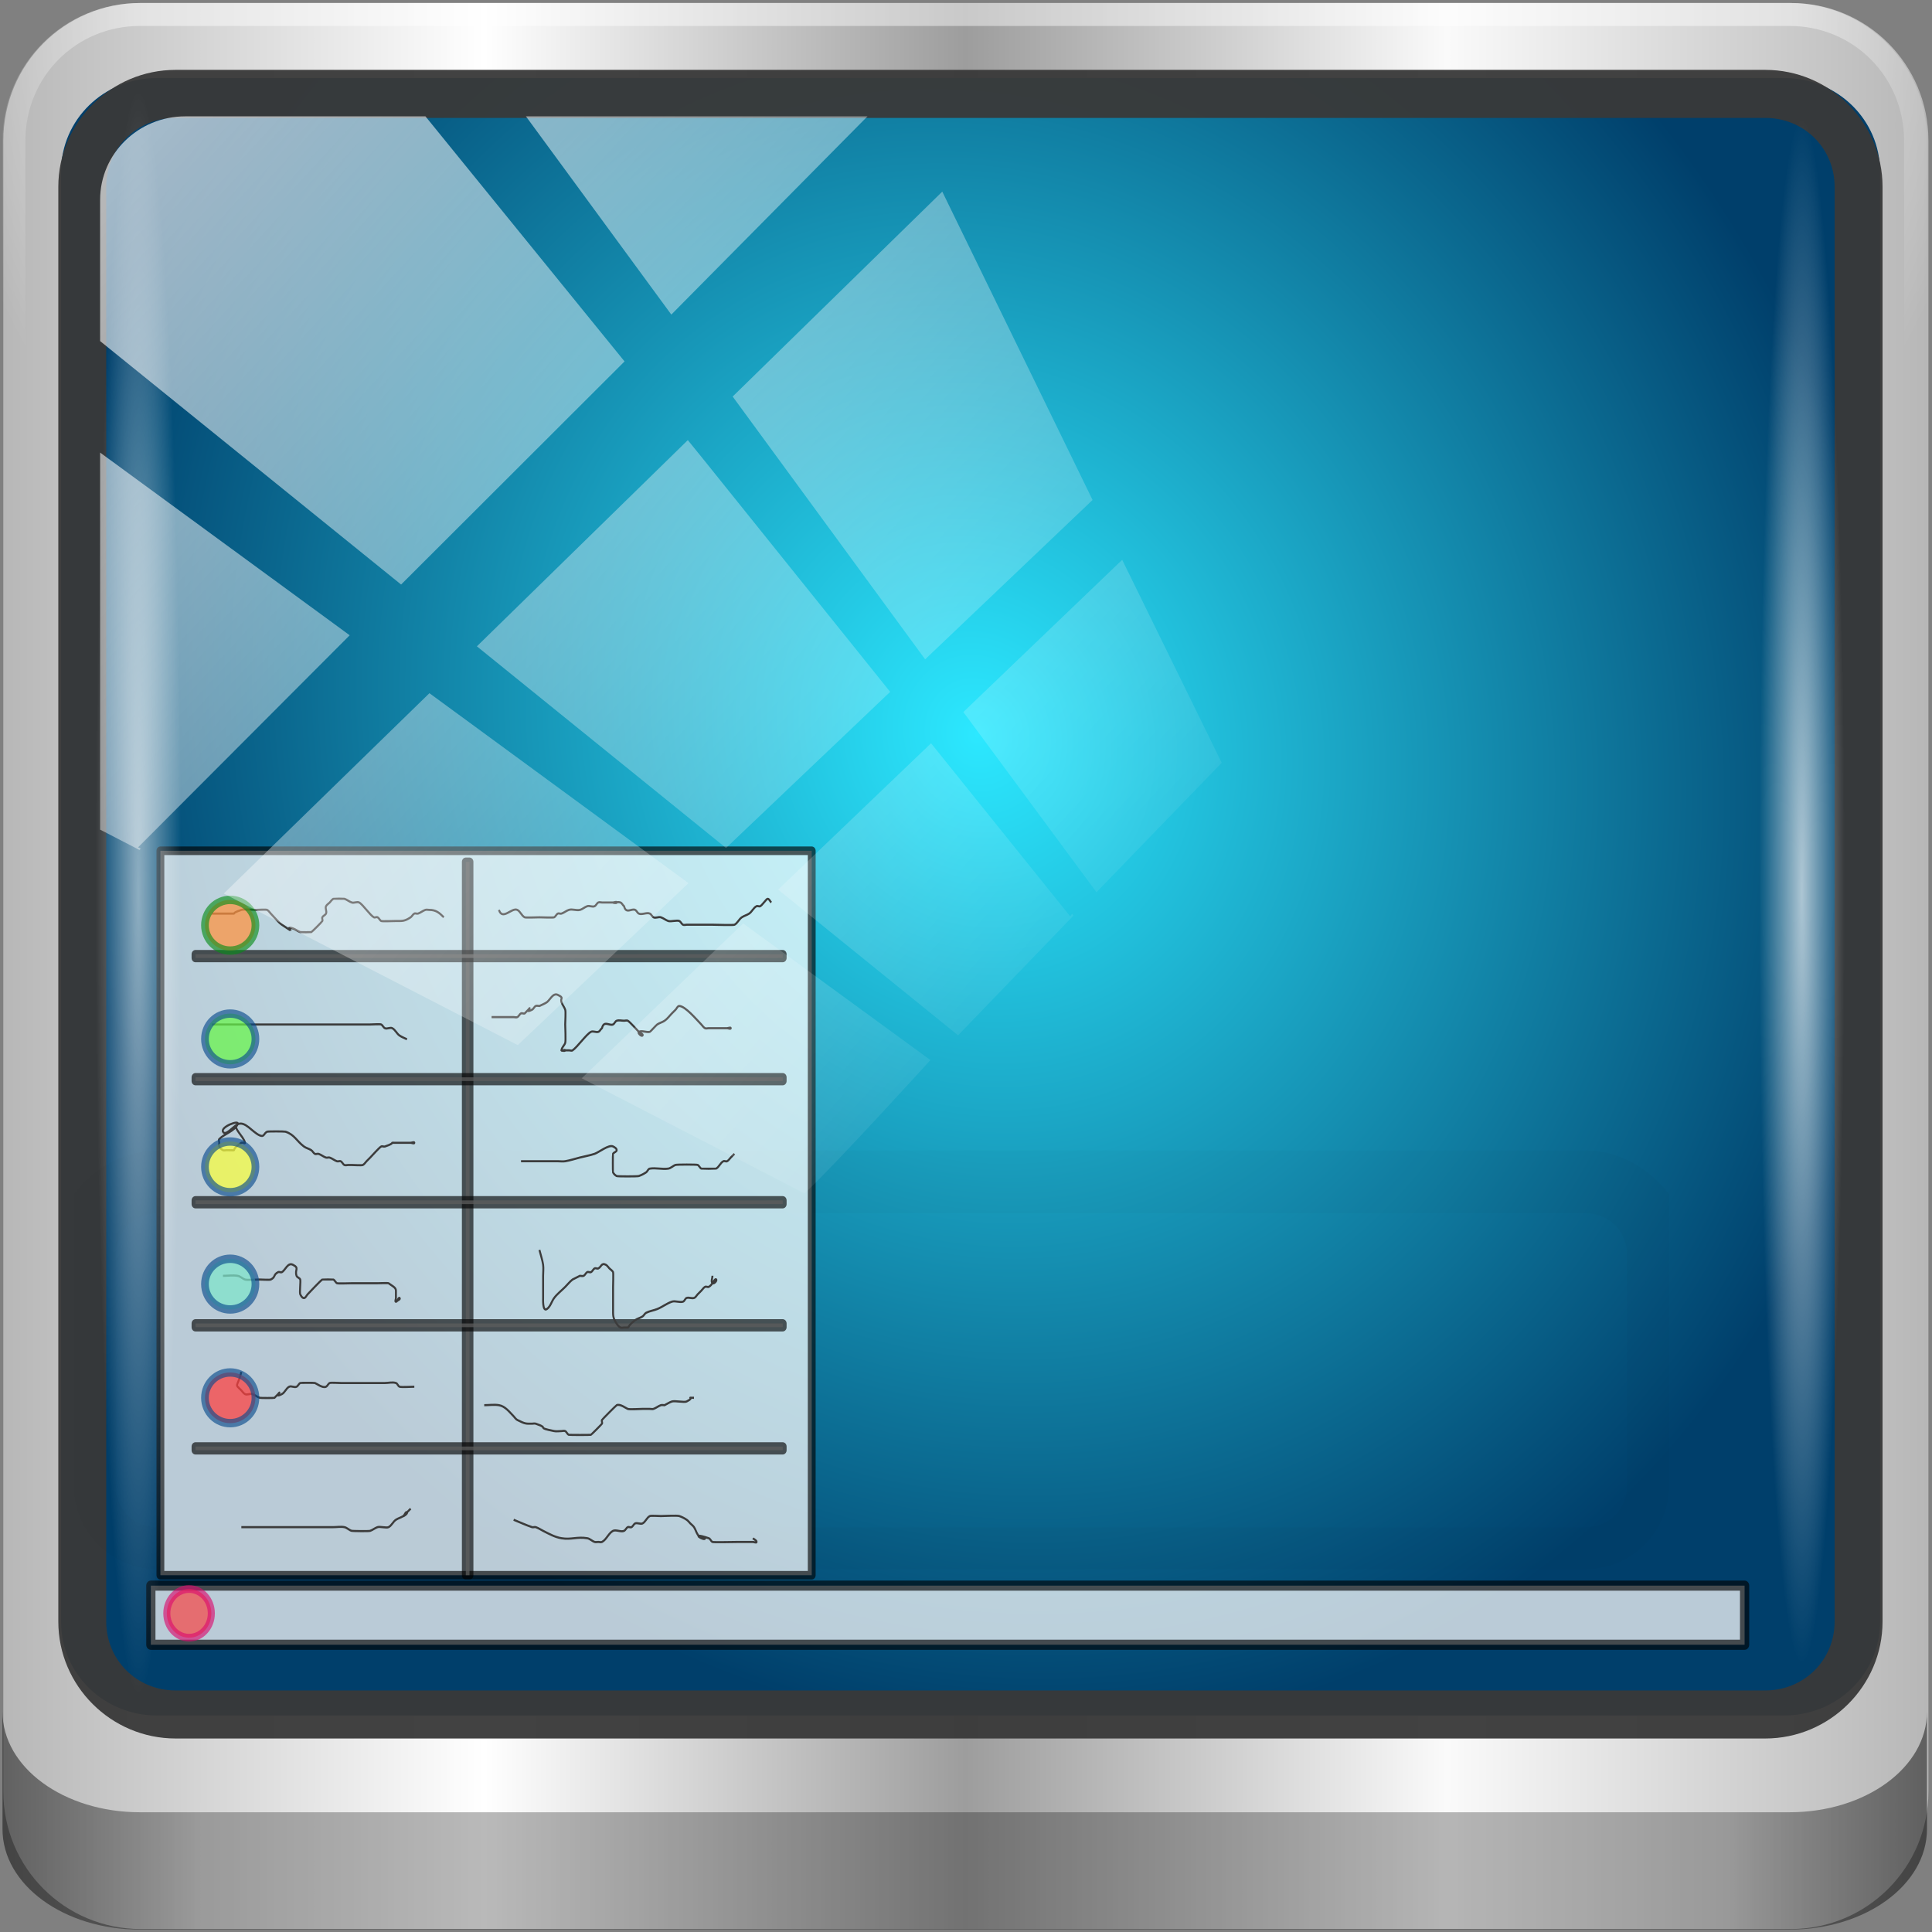 <?xml version="1.0" encoding="UTF-8" standalone="no"?>
<!-- Created with Inkscape (http://www.inkscape.org/) -->

<svg
   xmlns:dc="http://purl.org/dc/elements/1.1/"
   xmlns:cc="http://creativecommons.org/ns#"
   xmlns:rdf="http://www.w3.org/1999/02/22-rdf-syntax-ns#"
   xmlns:svg="http://www.w3.org/2000/svg"
   xmlns="http://www.w3.org/2000/svg"
   xmlns:xlink="http://www.w3.org/1999/xlink"
   xmlns:sodipodi="http://sodipodi.sourceforge.net/DTD/sodipodi-0.dtd"
   xmlns:inkscape="http://www.inkscape.org/namespaces/inkscape"
   width="96"
   height="96"
   id="svg5023"
   version="1.1"
   inkscape:version="0.92.2 5c3e80d, 2017-08-06"
   sodipodi:docname="deepin-show-desktop.svg">
  <rect width="100%" height="100%" fill="#808080" stroke="none"/>
  <defs
     id="defs5025">
    <linearGradient
       id="linearGradient5700">
      <stop
         id="stop5702"
         offset="0"
         style="stop-color:#ffffff;stop-opacity:0;" />
      <stop
         style="stop-color:#ffffff;stop-opacity:0.851;"
         offset="0.037"
         id="stop5704" />
      <stop
         id="stop5706"
         offset="0.065"
         style="stop-color:#ffffff;stop-opacity:0;" />
      <stop
         style="stop-color:#ffffff;stop-opacity:0;"
         offset="0.945"
         id="stop5712" />
      <stop
         style="stop-color:#ffffff;stop-opacity:0.851;"
         offset="0.966"
         id="stop5710" />
      <stop
         id="stop5708"
         offset="1"
         style="stop-color:#ffffff;stop-opacity:0;" />
    </linearGradient>
    <linearGradient
       id="linearGradient3921">
      <stop
         style="stop-color:#2ce8ff;stop-opacity:1"
         offset="0"
         id="stop3923" />
      <stop
         style="stop-color:#003f6b;stop-opacity:1"
         offset="1"
         id="stop3925" />
    </linearGradient>
    <radialGradient
       inkscape:collect="always"
       xlink:href="#linearGradient4091-0-3-0-7"
       id="radialGradient3118"
       gradientUnits="userSpaceOnUse"
       gradientTransform="matrix(-1.072,0,0,-0.875,199.464,-19.126)"
       cx="48"
       cy="-27"
       fx="48"
       fy="-27"
       r="42" />
    <linearGradient
       id="linearGradient4091-0-3-0-7">
      <stop
         style="stop-color:#ffffff;stop-opacity:1;"
         offset="0"
         id="stop4093-3-6-4-2" />
      <stop
         id="stop4099-6-1-8-3"
         offset="0.8"
         style="stop-color:#ffffff;stop-opacity:1;" />
      <stop
         style="stop-color:#ffffff;stop-opacity:0;"
         offset="1"
         id="stop4095-1-0-7-9" />
    </linearGradient>
    <linearGradient
       inkscape:collect="always"
       xlink:href="#linearGradient3832-0-6-1-1"
       id="linearGradient3120"
       gradientUnits="userSpaceOnUse"
       gradientTransform="matrix(1,0,0,0.731,200,23.097)"
       x1="-94"
       y1="82.984"
       x2="-10.188"
       y2="82.984" />
    <linearGradient
       id="linearGradient3832-0-6-1-1">
      <stop
         style="stop-color:#000000;stop-opacity:1;"
         offset="0"
         id="stop3834-6-3-7-1" />
      <stop
         id="stop3872-2-4"
         offset="0.1"
         style="stop-color:#000000;stop-opacity:0.588;" />
      <stop
         style="stop-color:#000000;stop-opacity:0.588;"
         offset="0.9"
         id="stop3844-6-2-7-6" />
      <stop
         style="stop-color:#000000;stop-opacity:1;"
         offset="1"
         id="stop3836-5-0-2-9" />
    </linearGradient>
    <linearGradient
       inkscape:collect="always"
       xlink:href="#linearGradient6139-0"
       id="linearGradient3923"
       x1="6"
       y1="47"
       x2="90"
       y2="47"
       gradientUnits="userSpaceOnUse" />
    <linearGradient
       id="linearGradient6139-0">
      <stop
         id="stop6141-2"
         offset="0"
         style="stop-color:#b7b7b7;stop-opacity:1;" />
      <stop
         style="stop-color:#ffffff;stop-opacity:1;"
         offset="0.25"
         id="stop6151-0" />
      <stop
         style="stop-color:#9d9d9d;stop-opacity:1;"
         offset="0.5"
         id="stop6147-1" />
      <stop
         id="stop6149-4"
         offset="0.75"
         style="stop-color:#fafafa;stop-opacity:1;" />
      <stop
         id="stop6143-4"
         offset="1"
         style="stop-color:#b7b7b7;stop-opacity:1;" />
    </linearGradient>
    <linearGradient
       gradientTransform="matrix(1.135,0,0,1.134,-40.037,-46.788)"
       y2="47"
       x2="90"
       y1="47"
       x1="6"
       gradientUnits="userSpaceOnUse"
       id="linearGradient5021"
       xlink:href="#linearGradient6139-0"
       inkscape:collect="always" />
    <linearGradient
       id="linearGradient6139-0-3">
      <stop
         id="stop6141-2-6"
         offset="0"
         style="stop-color:#b2babc;stop-opacity:1" />
      <stop
         style="stop-color:#ffffff;stop-opacity:1;"
         offset="0.25"
         id="stop6151-0-7" />
      <stop
         style="stop-color:#96a1a4;stop-opacity:1"
         offset="0.5"
         id="stop6147-1-5" />
      <stop
         id="stop6149-4-3"
         offset="0.75"
         style="stop-color:#fbf9f9;stop-opacity:1;" />
      <stop
         id="stop6143-4-5"
         offset="1"
         style="stop-color:#b2b9bc;stop-opacity:1" />
    </linearGradient>
    <linearGradient
       id="linearGradient3737">
      <stop
         offset="0"
         style="stop-color:#ffffff;stop-opacity:1"
         id="stop3739" />
      <stop
         offset="1"
         style="stop-color:#ffffff;stop-opacity:0"
         id="stop3741" />
    </linearGradient>
    <clipPath
       id="clipPath4156-4-1"
       clipPathUnits="userSpaceOnUse">
      <path
         inkscape:connector-curvature="0"
         id="path4158-0-8"
         d="m 27.046,-55.695 -14.214,13.321 h 0.061 l 15.653,21.771 10.231,-10.546 C 38.562,-32.302 27.468,-54.819 27.046,-55.695 Z M 9.647,-39.383 -5.241,-25.321 15.988,-7.806 26.372,-18.383 Z m 31.491,12.951 -9.741,9.714 8.945,12.458 7.781,-7.555 z m -49.84,4.379 -13.754,12.982 26.283,13.846 0.061,-0.062 -0.123,-0.062 L 13.599,-5.401 -8.702,-22.053 Z m 38.015,7.401 -9.803,9.775 11.579,9.559 7.628,-7.401 -8.669,-11.009 z m 20.187,5.674 -7.383,7.216 6.188,8.542 5.82,-6.137 z m -32.195,6.322 -9.557,9.498 13.662,7.185 7.934,-7.678 z m 23.312,2.374 -7.107,6.938 8.363,6.907 5.361,-5.674 -0.061,-0.092 -0.092,0.123 -6.464,-8.203 z m -8.73,8.542 -7.505,7.339 10.354,5.458 c 1.397,-1.321 5.675,-6.123 5.851,-6.322 z"
         style="opacity:0.6;fill:#ffffff;fill-opacity:1;stroke:none" />
    </clipPath>
    <linearGradient
       id="ButtonShadow-16"
       gradientTransform="scale(1.006,0.994)"
       x1="45.448"
       y1="92.54"
       x2="45.448"
       y2="7.017"
       gradientUnits="userSpaceOnUse">
      <stop
         style="stop-color:#000000;stop-opacity:1;"
         offset="0"
         id="stop3750-6" />
      <stop
         style="stop-color:#000000;stop-opacity:0.588;"
         offset="1"
         id="stop3752-4" />
    </linearGradient>
    <clipPath
       clipPathUnits="userSpaceOnUse"
       id="clipPath4355-7">
      <rect
         style="fill:#ffffff;fill-opacity:1;fill-rule:nonzero;stroke:none"
         id="rect4357-5"
         width="84"
         height="80"
         x="6"
         y="6"
         rx="6"
         ry="6" />
    </clipPath>
    <clipPath
       clipPathUnits="userSpaceOnUse"
       id="clipPath4355-9">
      <rect
         style="fill:#ffffff;fill-opacity:1;fill-rule:nonzero;stroke:none"
         id="rect4357-1"
         width="84"
         height="80"
         x="6"
         y="6"
         rx="6"
         ry="6" />
    </clipPath>
    <clipPath
       clipPathUnits="userSpaceOnUse"
       id="clipPath4355-1">
      <rect
         style="fill:#ffffff;fill-opacity:1;fill-rule:nonzero;stroke:none"
         id="rect4357-9"
         width="84"
         height="80"
         x="6"
         y="6"
         rx="6"
         ry="6" />
    </clipPath>
    <clipPath
       clipPathUnits="userSpaceOnUse"
       id="clipPath3943-52-0">
      <path
         id="path3945-4-1"
         d="m 69.781,20.844 -5,3.438 c 5.587,5.537 9,13.328 9,21.812 0,8.434 -3.377,16.096 -8.906,21.625 l 5,3.438 C 76.078,64.576 80,55.844 80,46.094 c 2e-6,-9.797 -3.963,-18.66 -10.219,-25.25 z M 40,24.062 28.906,36.219 H 21.5 c -0.823,0 -1.5,0.677 -1.5,1.5 v 1 14.844 1 c 0,0.823 0.684,1.61 1.5,1.5 h 7.406 L 40,68 V 66 26.062 Z m 20.594,3.281 -5,3.438 L 55.5,30.875 c 3.938,3.89 6.406,9.25 6.406,15.219 0,5.921 -2.43,11.148 -6.312,15.031 l 0.094,0.094 5.094,3.438 c 4.475,-4.908 7.25,-11.402 7.25,-18.562 0,-7.231 -2.879,-13.831 -7.438,-18.75 z m -9.25,6.5 -5.219,3.625 c 2.222,2.218 3.719,5.24 3.719,8.625 0,3.337 -1.459,6.228 -3.625,8.438 l 5.219,3.625 c 2.822,-3.237 4.531,-7.434 4.531,-12.062 0,-4.673 -1.754,-9.001 -4.625,-12.25 z"
         style="color:#000000;display:inline;overflow:visible;visibility:visible;opacity:0.8;fill:#ff00ff;fill-opacity:1;fill-rule:nonzero;stroke:none;stroke-width:1;marker:none;enable-background:accumulate"
         inkscape:connector-curvature="0" />
    </clipPath>
    <radialGradient
       inkscape:collect="always"
       xlink:href="#linearGradient3921"
       id="radialGradient984"
       cx="17.493"
       cy="-3.362"
       fx="17.493"
       fy="-3.362"
       r="45.056"
       gradientTransform="matrix(0.929,-0.37,0.414,1.034,0.161,5.005)"
       gradientUnits="userSpaceOnUse" />
    <clipPath
       id="clipPath4156-4-1-0"
       clipPathUnits="userSpaceOnUse">
      <path
         inkscape:connector-curvature="0"
         id="path4158-0-8-6"
         d="m 27.046,-55.695 -14.214,13.321 h 0.061 l 15.653,21.771 10.231,-10.546 C 38.562,-32.302 27.468,-54.819 27.046,-55.695 Z M 9.647,-39.383 -5.241,-25.321 15.988,-7.806 26.372,-18.383 Z m 31.491,12.951 -9.741,9.714 8.945,12.458 7.781,-7.555 z m -49.84,4.379 -13.754,12.982 26.283,13.846 0.061,-0.062 -0.123,-0.062 L 13.599,-5.401 -8.702,-22.053 Z m 38.015,7.401 -9.803,9.775 11.579,9.559 7.628,-7.401 -8.669,-11.009 z m 20.187,5.674 -7.383,7.216 6.188,8.542 5.82,-6.137 z m -32.195,6.322 -9.557,9.498 13.662,7.185 7.934,-7.678 z m 23.312,2.374 -7.107,6.938 8.363,6.907 5.361,-5.674 -0.061,-0.092 -0.092,0.123 -6.464,-8.203 z m -8.73,8.542 -7.505,7.339 10.354,5.458 c 1.397,-1.321 5.675,-6.123 5.851,-6.322 z"
         style="opacity:0.6;fill:#ffffff;fill-opacity:1;stroke:none" />
    </clipPath>
    <linearGradient
       inkscape:collect="always"
       xlink:href="#linearGradient3737"
       id="linearGradient1015"
       gradientUnits="userSpaceOnUse"
       x1="2.771"
       y1="-28.642"
       x2="50.528"
       y2="14.514" />
    <radialGradient
       inkscape:collect="always"
       xlink:href="#linearGradient3737"
       id="radialGradient7462-6"
       gradientUnits="userSpaceOnUse"
       gradientTransform="matrix(0.918,0,0,0.049,-9.939,24.334)"
       cx="13.948"
       cy="44.893"
       fx="13.948"
       fy="44.893"
       r="43.199" />
    <radialGradient
       inkscape:collect="always"
       xlink:href="#linearGradient3737"
       id="radialGradient7464-7"
       gradientUnits="userSpaceOnUse"
       gradientTransform="matrix(0.884,0,0,0.049,-9.531,-58.079)"
       cx="13.948"
       cy="44.893"
       fx="13.948"
       fy="44.893"
       r="43.199" />
  </defs>
  <sodipodi:namedview
     id="base"
     pagecolor="#ffffff"
     bordercolor="#666666"
     borderopacity="1.0"
     inkscape:pageopacity="0.0"
     inkscape:pageshadow="2"
     inkscape:zoom="8.0877742"
     inkscape:cx="48"
     inkscape:cy="48"
     inkscape:current-layer="g5148"
     showgrid="true"
     inkscape:grid-bbox="true"
     inkscape:document-units="px"
     inkscape:window-width="1280"
     inkscape:window-height="972"
     inkscape:window-x="0"
     inkscape:window-y="23"
     inkscape:window-maximized="1"
     inkscape:snap-global="false" />
  <g
     id="layer1"
     inkscape:label="Layer 1"
     inkscape:groupmode="layer"
     transform="translate(0,80)">
    <g
       id="g5148"
       transform="matrix(1.003,0,0,1.005,33.489,-38.527)">
      <path
         inkscape:connector-curvature="0"
         id="rect4251-1"
         d="m 55.334,-41.119 -81.747,0 c -3.774,0 -6.812,3.034 -6.812,6.802 l 0,81.624 c 0,3.768 3.038,6.802 6.812,6.802 l 81.747,0 c 3.774,0 6.812,-3.034 6.812,-6.802 l 0,-81.624 c 0,-3.768 -3.038,-6.802 -6.812,-6.802 z"
         style="fill:url(#linearGradient5021);fill-opacity:1;fill-rule:nonzero;stroke:none;display:inline" />
      <g
         transform="matrix(1.135,0,0,1.134,-153.575,-46.221)"
         id="g3272">
        <path
           style="opacity:0.45;fill:url(#radialGradient3118);fill-opacity:1;fill-rule:nonzero;stroke:none;display:inline"
           d="m 112,4.5 c -3.324,0 -6,2.676 -6,6 l 0,15 1,0 0,-15 c 0,-2.787 2.213,-5 5,-5 l 72,0 c 2.787,0 5,2.213 5,5 l 0,15 1,0 0,-15 c 0,-3.324 -2.676,-6 -6,-6 l -72,0 z"
           id="path4236-5"
           inkscape:connector-curvature="0" />
        <path
           inkscape:connector-curvature="0"
           id="path4242-5"
           d="m 106,78.998 0,0.731 0,0.731 0,0.731 0,1.462 0,1.462 C 106,86.544 108.676,88.5 112,88.5 l 72,0 c 3.324,0 6,-1.956 6,-4.385 l 0,-1.462 0,-1.462 0,-0.731 0,-0.731 0,-0.731 c 0,2.429 -2.676,4.385 -6,4.385 l -72,0 c -3.324,0 -6,-1.956 -6,-4.385 z"
           style="opacity:0.47;fill:url(#linearGradient3120);fill-opacity:1;fill-rule:nonzero;stroke:none" />
      </g>
      <path
         id="path4970"
         d="m -25.62,-37.409 80.627,0 c 2.627,0 4.743,2.063 4.743,4.626 l 0,71.706 c 0,2.563 -2.115,4.626 -4.743,4.626 l -80.627,0 c -2.627,0 -4.743,-2.063 -4.743,-4.626 l 0,-71.706 c 0,-2.563 2.115,-4.626 4.743,-4.626 z"
         style="color:#000000;fill:url(#radialGradient984);fill-opacity:1;fill-rule:nonzero;stroke:none;stroke-width:2;marker:none;visibility:visible;display:inline;overflow:visible;enable-background:accumulate"
         inkscape:connector-curvature="0"
         sodipodi:nodetypes="sssssssss" />
      <path
         style="font-size:medium;font-style:normal;font-variant:normal;font-weight:normal;font-stretch:normal;text-indent:0;text-align:start;text-decoration:none;line-height:normal;letter-spacing:normal;word-spacing:normal;text-transform:none;direction:ltr;block-progression:tb;writing-mode:lr-tb;text-anchor:start;baseline-shift:baseline;color:#000000;fill:#393939;fill-opacity:0.951;stroke:none;stroke-width:2.376;marker:none;visibility:visible;display:inline;overflow:visible;enable-background:accumulate;font-family:Sans;-inkscape-font-specification:Sans"
         d="m -24.688,-37.812 c -3.196,0 -5.812,2.6 -5.812,5.781 l 0,70.938 c 0,3.181 2.616,5.781 5.812,5.781 l 78.75,0 c 3.196,0 5.812,-2.6 5.812,-5.781 l 0,-70.938 c 0,-3.181 -2.616,-5.781 -5.812,-5.781 l -78.75,0 z m 0,2.375 78.75,0 c 1.936,0 3.438,1.516 3.438,3.406 l 0,70.938 c 0,1.891 -1.501,3.406 -3.438,3.406 l -78.75,0 c -1.936,0 -3.438,-1.516 -3.438,-3.406 l 0,-70.938 c 0,-1.891 1.501,-3.406 3.438,-3.406 z"
         id="path4989"
         inkscape:connector-curvature="0" />
      <g
         id="g5766"
         transform="matrix(0.877,0,0,0.959,-3.103,-0.286)">
        <path
           style="color:#000000;font-style:normal;font-variant:normal;font-weight:normal;font-stretch:normal;font-size:medium;line-height:normal;font-family:Sans;-inkscape-font-specification:Sans;text-indent:0;text-align:start;text-decoration:none;text-decoration-line:none;letter-spacing:normal;word-spacing:normal;text-transform:none;writing-mode:lr-tb;direction:ltr;baseline-shift:baseline;text-anchor:start;display:inline;overflow:visible;visibility:visible;opacity:0.02;fill:#000000;fill-opacity:1;fill-rule:nonzero;stroke:none;stroke-width:6;marker:none;enable-background:accumulate"
           d="m -25.62,16.576 c -1.879,0 -3.637,0.914 -4.743,2.261 v 15.015 c 0,2.393 2.115,4.319 4.743,4.319 H 55.007 c 2.627,0 4.743,-1.926 4.743,-4.319 V 18.837 c -1.106,-1.347 -2.864,-2.261 -4.743,-2.261 z m 0,3.239 H 55.007 c 1.355,0 2.371,0.926 2.371,2.159 v 11.877 c 0,1.234 -1.017,2.159 -2.371,2.159 h -80.627 c -1.355,0 -2.371,-0.926 -2.371,-2.159 V 21.975 c 0,-1.234 1.017,-2.159 2.371,-2.159 z"
           id="path4972"
           inkscape:connector-curvature="0" />
        <path
           style="opacity:0.728;fill:#ffffff;fill-opacity:1;stroke:#000000;stroke-width:0.521;stroke-linejoin:round;stroke-miterlimit:4;stroke-opacity:0.871"
           d="m -26.012,39.016 h 90.029 v 3.048 h -90.029 z"
           id="rect5714"
           inkscape:connector-curvature="0" />
        <path
           style="opacity:0.728;fill:#ffffff;fill-opacity:1;stroke:#000000;stroke-width:0.442;stroke-linejoin:round;stroke-miterlimit:4;stroke-opacity:0.871"
           d="M -25.473,1.13 H 11.32 V 38.479 h -36.793 z"
           id="rect5716"
           inkscape:connector-curvature="0" />
        <path
           style="opacity:0.728;fill:#ffffff;fill-opacity:1;stroke:#000000;stroke-width:0.442;stroke-linejoin:round;stroke-miterlimit:4;stroke-opacity:0.871"
           d="m -8.22,1.701 h 0.208 V 38.479 h -0.208 z"
           id="rect5718"
           inkscape:connector-curvature="0" />
        <path
           style="opacity:0.728;fill:#ffffff;fill-opacity:1;stroke:#000000;stroke-width:0.442;stroke-linejoin:round;stroke-miterlimit:4;stroke-opacity:0.871"
           d="M -23.49,6.465 H 9.68 V 6.656 H -23.49 Z"
           id="rect5720"
           inkscape:connector-curvature="0" />
        <path
           style="opacity:0.728;fill:#ffffff;fill-opacity:1;stroke:#000000;stroke-width:0.442;stroke-linejoin:round;stroke-miterlimit:4;stroke-opacity:0.871"
           d="M -23.49,12.81 H 9.68 v 0.191 H -23.49 Z"
           id="rect5722"
           inkscape:connector-curvature="0" />
        <path
           style="opacity:0.728;fill:#ffffff;fill-opacity:1;stroke:#000000;stroke-width:0.442;stroke-linejoin:round;stroke-miterlimit:4;stroke-opacity:0.871"
           d="M -23.49,19.155 H 9.68 v 0.191 H -23.49 Z"
           id="rect5724"
           inkscape:connector-curvature="0" />
        <path
           style="opacity:0.728;fill:#ffffff;fill-opacity:1;stroke:#000000;stroke-width:0.442;stroke-linejoin:round;stroke-miterlimit:4;stroke-opacity:0.871"
           d="M -23.49,25.5 H 9.68 v 0.191 H -23.49 Z"
           id="rect5726"
           inkscape:connector-curvature="0" />
        <path
           style="opacity:0.728;fill:#ffffff;fill-opacity:1;stroke:#000000;stroke-width:0.442;stroke-linejoin:round;stroke-miterlimit:4;stroke-opacity:0.871"
           d="M -23.49,31.845 H 9.68 V 32.035 H -23.49 Z"
           id="rect5728"
           inkscape:connector-curvature="0" />
        <path
           transform="matrix(0.997,0,0,0.995,-33.015,-40.731)"
           style="opacity:0.728;fill:#f54a4a;fill-opacity:1;stroke:#d90c6f;stroke-width:0.4;stroke-linejoin:round;stroke-miterlimit:4;stroke-opacity:0.871"
           d="m 10.451,81.584 c 0,0.697 -0.565,1.261 -1.261,1.261 -0.697,0 -1.261,-0.565 -1.261,-1.261 0,-0.697 0.565,-1.261 1.261,-1.261 0.697,0 1.261,0.565 1.261,1.261 z"
           id="path5730"
           inkscape:connector-curvature="0" />
        <path
           inkscape:connector-curvature="0"
           id="path5732"
           d="m -22.563,4.369 c 0.346,0 0.693,0 1.039,0 0.47,0 -0.093,0.028 0.624,-0.191 0.13,-0.04 0.664,0 0.831,0 0.094,0 0.56,-0.029 0.624,0 0.088,0.04 0.139,0.127 0.208,0.191 0.162,0.149 0.444,0.462 0.624,0.572 1.05,0.642 0.005,0.001 0.624,0.191 0.147,0.045 0.269,0.146 0.416,0.191 0.027,0.008 0.606,0.008 0.624,0 0.055,-0.025 0.596,-0.521 0.624,-0.572 0.031,-0.057 -0.031,-0.134 0,-0.191 0.044,-0.08 0.164,-0.11 0.208,-0.191 0.062,-0.114 -0.062,-0.267 0,-0.381 0.044,-0.08 0.139,-0.127 0.208,-0.191 0.069,-0.064 0.12,-0.15 0.208,-0.191 0.017,-0.008 0.597,-0.008 0.624,0 0.147,0.045 0.269,0.146 0.416,0.191 0.131,0.04 0.292,-0.057 0.416,0 0.205,0.094 0.627,0.668 0.831,0.762 0.062,0.028 0.146,-0.028 0.208,0 0.088,0.04 0.12,0.15 0.208,0.191 0.055,0.025 0.723,0 0.831,0 0.359,0 0.487,0.02 0.831,-0.191 0.082,-0.05 0.12,-0.15 0.208,-0.191 0.062,-0.028 0.142,0.02 0.208,0 0.147,-0.045 0.269,-0.146 0.416,-0.191 0.066,-0.02 0.139,0 0.208,0 0.388,0 0.571,0.143 0.831,0.381"
           style="fill:none;stroke:#3c3c3c;stroke-width:0.11;stroke-linecap:butt;stroke-linejoin:round;stroke-miterlimit:4;stroke-dasharray:none;stroke-opacity:1" />
        <path
           inkscape:connector-curvature="0"
           id="path5734"
           d="m -6.349,4.179 c 0.2,0.568 0.729,-0.142 1.039,0 0.175,0.08 0.24,0.301 0.416,0.381 0.055,0.025 0.723,0 0.831,0 0.109,0 0.777,0.025 0.831,0 0.088,-0.04 0.12,-0.15 0.208,-0.191 0.062,-0.028 0.142,0.02 0.208,0 0.147,-0.045 0.269,-0.146 0.416,-0.191 0.197,-0.06 0.422,0.046 0.624,0 0.15,-0.034 0.269,-0.146 0.416,-0.191 0.131,-0.04 0.292,0.057 0.416,0 0.088,-0.04 0.12,-0.15 0.208,-0.191 0.062,-0.028 0.139,0 0.208,0 0.069,0 0.139,0 0.208,0 0.139,0 0.276,0 0.416,0 0.069,0 0.208,-0.064 0.208,0 0,0.064 -0.277,0 -0.208,0 0.139,0 0.284,-0.04 0.416,0 0.093,0.028 0.126,0.141 0.208,0.191 0.105,0.42 0.428,0.101 0.624,0.191 0.088,0.04 0.12,0.15 0.208,0.191 0.166,0.076 0.457,-0.076 0.624,0 0.088,0.04 0.12,0.15 0.208,0.191 0.124,0.057 0.284,-0.04 0.416,0 0.147,0.045 0.269,0.146 0.416,0.191 0.143,0.044 0.501,-0.056 0.624,0 0.088,0.04 0.12,0.15 0.208,0.191 0.062,0.028 0.139,0 0.208,0 0.069,0 0.139,0 0.208,0 0.416,0 0.831,0 1.247,0 0.153,0 1.175,0.033 1.247,0 C 7.13,4.86 7.208,4.659 7.371,4.56 7.5,4.481 7.657,4.448 7.786,4.369 7.949,4.269 8.027,4.068 8.202,3.988 c 0.062,-0.028 0.146,0.028 0.208,0 0.116,-0.053 0.349,-0.381 0.416,-0.381 0.098,0 0.139,0.127 0.208,0.191"
           style="fill:none;stroke:#3c3c3c;stroke-width:0.11;stroke-linecap:butt;stroke-linejoin:round;stroke-miterlimit:4;stroke-dasharray:none;stroke-opacity:1" />
        <path
           inkscape:connector-curvature="0"
           id="path5736"
           d="m -6.765,9.705 c 0.416,0 0.831,0 1.247,0 0.069,0 0.146,0.028 0.208,0 0.088,-0.04 0.12,-0.15 0.208,-0.191 0.062,-0.028 0.146,0.028 0.208,0 0.689,-0.632 -0.196,0.09 0.416,-0.191 0.088,-0.04 0.12,-0.15 0.208,-0.191 0.062,-0.028 0.139,0 0.208,0 0.139,-0.064 0.287,-0.112 0.416,-0.191 0.174,-0.106 0.349,-0.507 0.624,-0.381 0.379,0.173 0.122,0.145 0.208,0.381 0.049,0.135 0.159,0.246 0.208,0.381 0.04,0.11 0,0.597 0,0.762 0,0.106 0.041,0.84 0,0.953 -0.049,0.135 -0.208,0.239 -0.208,0.381 0,0.064 0.208,-0.064 0.208,0 0,0.064 -0.277,0 -0.208,0 0.139,0 0.277,0 0.416,0 0.069,0 0.15,0.035 0.208,0 0.265,-0.162 0.784,-0.836 1.039,-0.953 0.124,-0.057 0.284,0.04 0.416,0 0.093,-0.028 0.126,-0.141 0.208,-0.191 0.105,-0.42 0.428,-0.101 0.624,-0.191 0.088,-0.04 0.115,-0.162 0.208,-0.191 0.131,-0.04 0.277,0 0.416,0 0.069,0 0.146,-0.028 0.208,0 0.111,0.051 0.514,0.471 0.624,0.572 0.069,0.064 0.277,0.127 0.208,0.191 -0.069,0.064 -0.296,-0.15 -0.208,-0.191 0.186,-0.085 0.422,0.046 0.624,0 0.029,-0.007 0.355,-0.344 0.416,-0.381 C 2.719,10.007 2.876,9.974 3.005,9.895 3.168,9.796 3.283,9.641 3.421,9.514 3.49,9.451 3.56,9.387 3.629,9.324 3.698,9.26 3.739,9.133 3.837,9.133 c 0.341,0 1.002,0.728 1.247,0.953 0.069,0.064 0.12,0.15 0.208,0.191 0.062,0.028 0.139,0 0.208,0 0.277,0 0.554,0 0.831,0 0.069,0 0.139,0 0.208,0 0.069,0 0.208,-0.064 0.208,0 0,0.064 -0.139,0 -0.208,0"
           style="fill:none;stroke:#3c3c3c;stroke-width:0.11;stroke-linecap:butt;stroke-linejoin:round;stroke-miterlimit:4;stroke-dasharray:none;stroke-opacity:1" />
        <path
           inkscape:connector-curvature="0"
           id="path5738"
           d="m -5.102,17.136 c 0.693,0 1.386,0 2.079,0 0.139,0 0.279,0.021 0.416,0 0.282,-0.043 0.554,-0.127 0.831,-0.191 0.277,-0.064 0.56,-0.108 0.831,-0.191 0.229,-0.07 0.804,-0.489 1.039,-0.381 0.088,0.04 0.208,0.101 0.208,0.191 0,0.09 -0.164,0.11 -0.208,0.191 -0.012,0.021 -0.012,0.932 0,0.953 0.044,0.08 0.12,0.15 0.208,0.191 0.054,0.025 1.17,0.024 1.247,0 0.147,-0.045 0.287,-0.112 0.416,-0.191 0.082,-0.05 0.111,-0.176 0.208,-0.191 0.342,-0.052 0.696,0.045 1.039,0 0.153,-0.02 0.269,-0.146 0.416,-0.191 0.077,-0.024 1.193,-0.025 1.247,0 0.088,0.04 0.12,0.15 0.208,0.191 0.018,0.008 0.814,0.008 0.831,0 0.175,-0.08 0.24,-0.301 0.416,-0.381 0.062,-0.028 0.146,0.028 0.208,0 0.088,-0.04 0.139,-0.127 0.208,-0.191 0.069,-0.064 0.139,-0.127 0.208,-0.191"
           style="fill:none;stroke:#3c3c3c;stroke-width:0.11;stroke-linecap:butt;stroke-linejoin:round;stroke-miterlimit:4;stroke-dasharray:none;stroke-opacity:1" />
        <path
           inkscape:connector-curvature="0"
           id="path5740"
           d="m -21.108,15.231 c -0.277,0.127 -0.693,0.635 -0.831,0.381 -0.139,-0.254 0.97,-0.635 0.831,-0.381 -0.198,0.364 -0.726,0.475 -1.039,0.762 -0.049,0.045 0,0.127 0,0.191 0,0.064 -0.031,0.134 0,0.191 0.044,0.08 0.12,0.15 0.208,0.191 0.062,0.028 0.139,0 0.208,0 0.793,0 0.061,0.09 0.831,-0.381 0.058,-0.035 0.221,0.062 0.208,0 -0.073,-0.335 -0.749,-0.8 -0.416,-0.953 0.416,-0.191 0.82,0.404 1.247,0.572 0.262,0.103 0.22,-0.101 0.416,-0.191 0.043,-0.02 0.978,-0.019 1.039,0 0.514,0.157 0.622,0.475 1.039,0.762 0.124,0.085 0.287,0.112 0.416,0.191 0.082,0.05 0.12,0.15 0.208,0.191 0.062,0.028 0.142,-0.02 0.208,0 0.147,0.045 0.269,0.146 0.416,0.191 0.066,0.02 0.142,-0.02 0.208,0 0.147,0.045 0.269,0.146 0.416,0.191 0.066,0.02 0.146,-0.028 0.208,0 0.088,0.04 0.12,0.15 0.208,0.191 0.062,0.028 0.139,0 0.208,0 0.069,0 0.139,0 0.208,0 0.094,0 0.56,0.029 0.624,0 0.088,-0.04 0.139,-0.127 0.208,-0.191 0.069,-0.064 0.139,-0.127 0.208,-0.191 0.109,-0.1 0.513,-0.521 0.624,-0.572 0.062,-0.028 0.142,0.02 0.208,0 0.717,-0.219 0.154,-0.191 0.624,-0.191 0.277,0 0.554,0 0.831,0 0.069,0 0.208,-0.064 0.208,0 0,0.064 -0.139,0 -0.208,0"
           style="fill:none;stroke:#3c3c3c;stroke-width:0.11;stroke-linecap:butt;stroke-linejoin:round;stroke-miterlimit:4;stroke-dasharray:none;stroke-opacity:1" />
        <path
           inkscape:connector-curvature="0"
           id="path5742"
           d="m -22.563,10.086 c 2.494,0 4.989,0 7.483,0 0.485,0 0.97,0 1.455,0 0.094,0 0.56,-0.029 0.624,0 0.088,0.04 0.12,0.15 0.208,0.191 0.124,0.057 0.292,-0.057 0.416,0 0.175,0.08 0.253,0.281 0.416,0.381 0.129,0.079 0.277,0.127 0.416,0.191"
           style="fill:none;stroke:#3c3c3c;stroke-width:0.11;stroke-linecap:butt;stroke-linejoin:round;stroke-miterlimit:4;stroke-dasharray:none;stroke-opacity:1" />
        <path
           inkscape:connector-curvature="0"
           id="path5744"
           d="m -21.939,23.044 c 0.277,0 0.558,-0.042 0.831,0 0.153,0.023 0.269,0.146 0.416,0.191 0.12,0.037 0.651,0 0.831,0 0.094,0 0.56,0.029 0.624,0 0.283,-0.13 0.132,-0.251 0.416,-0.381 0.062,-0.028 0.146,0.028 0.208,0 0.197,-0.09 0.33,-0.516 0.624,-0.381 0.39,0.179 0.089,0.244 0.208,0.572 0.031,0.085 0.177,0.105 0.208,0.191 0.032,0.087 -0.046,0.677 0,0.762 0.044,0.08 0.11,0.191 0.208,0.191 0.098,0 0.139,-0.127 0.208,-0.191 0.122,-0.112 0.735,-0.718 0.831,-0.762 0.011,-0.005 0.613,-0.005 0.624,0 0.088,0.04 0.12,0.15 0.208,0.191 0.047,0.021 0.782,0 0.831,0 0.485,0 0.97,0 1.455,0 0.068,0 0.593,-0.019 0.624,0 0.465,0.284 0.416,0.252 0.416,0.572 0,0.064 0,0.127 0,0.191 0,0.064 -0.069,0.191 0,0.191 0.098,0 0.139,-0.254 0.208,-0.191 0.069,0.064 -0.139,0.127 -0.208,0.191"
           style="fill:none;stroke:#3c3c3c;stroke-width:0.11;stroke-linecap:butt;stroke-linejoin:round;stroke-miterlimit:4;stroke-dasharray:none;stroke-opacity:1" />
        <path
           inkscape:connector-curvature="0"
           id="path5746"
           d="m -4.062,21.71 c 0.069,0.254 0.167,0.503 0.208,0.762 0.029,0.189 0,0.381 0,0.572 0,0.381 0,0.762 0,1.143 0,0.025 -0.037,0.721 0.208,0.572 0.208,-0.127 0.266,-0.388 0.416,-0.572 0.176,-0.216 0.416,-0.381 0.624,-0.572 0.139,-0.127 0.259,-0.273 0.416,-0.381 0.139,-0.064 0.277,-0.127 0.416,-0.191 0.069,0 0.146,0.028 0.208,0 0.088,-0.04 0.12,-0.15 0.208,-0.191 0.062,-0.028 0.146,0.028 0.208,0 0.088,-0.04 0.12,-0.15 0.208,-0.191 0.062,-0.028 0.146,0.028 0.208,0 0.169,-0.077 0.172,-0.302 0.416,-0.191 0.088,0.04 0.139,0.127 0.208,0.191 0.069,0.064 0.164,0.11 0.208,0.191 0.023,0.043 0,0.717 0,0.762 0,0.381 0,0.762 0,1.143 0,0.329 -0.022,0.447 0.208,0.762 0.054,0.075 0.12,0.15 0.208,0.191 0.062,0.028 0.139,0 0.208,0 0.459,0 0.004,0.045 0.624,-0.381 0.124,-0.085 0.287,-0.112 0.416,-0.191 0.082,-0.05 0.12,-0.15 0.208,-0.191 0.196,-0.09 0.42,-0.116 0.624,-0.191 0.288,-0.106 0.538,-0.291 0.831,-0.381 0.187,-0.057 0.437,0.057 0.624,0 0.093,-0.028 0.115,-0.162 0.208,-0.191 0.131,-0.04 0.284,0.04 0.416,0 0.093,-0.028 0.139,-0.127 0.208,-0.191 0.069,-0.064 0.139,-0.127 0.208,-0.191 0.069,-0.064 0.12,-0.15 0.208,-0.191 0.062,-0.028 0.146,0.028 0.208,0 0.217,-0.099 0.329,-0.461 0.416,-0.381 0.069,0.064 -0.139,0.254 -0.208,0.191 -0.098,-0.09 0,-0.254 0,-0.381"
           style="fill:none;stroke:#3c3c3c;stroke-width:0.11;stroke-linecap:butt;stroke-linejoin:round;stroke-miterlimit:4;stroke-dasharray:none;stroke-opacity:1" />
        <path
           inkscape:connector-curvature="0"
           id="path5748"
           d="m -7.18,29.713 c 0.277,0 0.558,-0.042 0.831,0 0.357,0.054 0.596,0.356 0.831,0.572 0.069,0.064 0.12,0.15 0.208,0.191 0.46,0.211 0.477,0.191 0.831,0.191 0.069,0 0.142,-0.02 0.208,0 0.831,0.254 -0.042,0.183 1.039,0.381 0.136,0.025 0.277,0 0.416,0 0.069,0 0.146,-0.028 0.208,0 0.088,0.04 0.115,0.162 0.208,0.191 0.039,0.012 1.208,0.012 1.247,0 0.026,-0.008 0.606,-0.539 0.624,-0.572 0.031,-0.057 -0.031,-0.134 0,-0.191 0.02,-0.036 0.792,-0.744 0.831,-0.762 0.188,-0.086 0.537,0.164 0.624,0.191 0.12,0.037 0.651,0 0.831,0 0.139,0 0.277,0 0.416,0 0.069,0 0.142,0.02 0.208,0 0.147,-0.045 0.269,-0.146 0.416,-0.191 0.066,-0.02 0.139,0 0.208,0 0.139,-0.064 0.269,-0.146 0.416,-0.191 0.167,-0.051 0.699,0.061 0.831,0 0.514,-0.235 -0.072,-0.191 0.416,-0.191"
           style="fill:none;stroke:#3c3c3c;stroke-width:0.11;stroke-linecap:butt;stroke-linejoin:round;stroke-miterlimit:4;stroke-dasharray:none;stroke-opacity:1" />
        <path
           inkscape:connector-curvature="0"
           id="path5750"
           d="m -20.9,27.998 c -0.232,0.849 -0.41,0.577 0,0.953 0.069,0.064 0.12,0.15 0.208,0.191 0.124,0.057 0.284,-0.04 0.416,0 0.147,0.045 0.269,0.146 0.416,0.191 0.046,0.014 0.801,0.014 0.831,0 0.689,-0.632 -0.196,0.09 0.416,-0.191 0.175,-0.08 0.24,-0.301 0.416,-0.381 0.124,-0.057 0.292,0.057 0.416,0 0.088,-0.04 0.12,-0.15 0.208,-0.191 0.031,-0.014 0.786,-0.014 0.831,0 0.086,0.026 0.436,0.277 0.624,0.191 0.088,-0.04 0.12,-0.15 0.208,-0.191 0.063,-0.029 0.53,0 0.624,0 0.485,0 0.97,0 1.455,0 0.346,0 0.693,0 1.039,0 0.208,0 0.426,-0.06 0.624,0 0.093,0.028 0.115,0.162 0.208,0.191 0.112,0.034 0.655,0 0.831,0"
           style="fill:none;stroke:#3c3c3c;stroke-width:0.11;stroke-linecap:butt;stroke-linejoin:round;stroke-miterlimit:4;stroke-dasharray:none;stroke-opacity:1" />
        <path
           inkscape:connector-curvature="0"
           id="path5752"
           d="m -20.9,36.001 c 1.524,0 3.049,0 4.573,0 0.208,0 0.416,0 0.624,0 0.208,0 0.42,-0.037 0.624,0 0.152,0.028 0.265,0.156 0.416,0.191 0.042,0.01 0.947,0.028 1.039,0 0.147,-0.045 0.269,-0.146 0.416,-0.191 0.143,-0.044 0.501,0.056 0.624,0 0.175,-0.08 0.253,-0.281 0.416,-0.381 0.129,-0.079 0.287,-0.112 0.416,-0.191 0.082,-0.05 0.139,-0.254 0.208,-0.191 0.069,0.064 -0.277,0.254 -0.208,0.191 0.139,-0.127 0.277,-0.254 0.416,-0.381"
           style="fill:none;stroke:#3c3c3c;stroke-width:0.11;stroke-linecap:butt;stroke-linejoin:round;stroke-miterlimit:4;stroke-dasharray:none;stroke-opacity:1" />
        <path
           inkscape:connector-curvature="0"
           id="path5754"
           d="m -5.517,35.62 c 0.346,0.127 0.685,0.273 1.039,0.381 0.066,0.02 0.142,-0.02 0.208,0 0.147,0.045 0.277,0.127 0.416,0.191 0.339,0.156 0.654,0.322 1.039,0.381 0.549,0.084 0.88,-0.088 1.455,0 0.153,0.023 0.269,0.146 0.416,0.191 0.066,0.02 0.139,0 0.208,0 0.069,0 0.146,0.028 0.208,0 0.249,-0.114 0.374,-0.457 0.624,-0.572 0.166,-0.076 0.457,0.076 0.624,0 0.088,-0.04 0.12,-0.15 0.208,-0.191 0.062,-0.028 0.146,0.028 0.208,0 0.088,-0.04 0.12,-0.15 0.208,-0.191 0.109,-0.05 0.307,0.05 0.416,0 0.175,-0.08 0.24,-0.301 0.416,-0.381 0.063,-0.029 0.53,0 0.624,0 0.187,0 0.909,-0.04 1.039,0 0.147,0.045 0.287,0.112 0.416,0.191 0.082,0.05 0.139,0.127 0.208,0.191 0.069,0.064 0.154,0.116 0.208,0.191 0.086,0.118 0.122,0.263 0.208,0.381 0.054,0.075 0.12,0.15 0.208,0.191 0.062,0.028 0.208,-0.064 0.208,0 0,0.18 -0.97,-0.36 0.208,0 0.093,0.028 0.12,0.15 0.208,0.191 0.058,0.027 1.296,0 1.455,0 0.277,0 0.554,0 0.831,0 0.069,0 0.208,0.064 0.208,0 0,-0.09 -0.139,-0.127 -0.208,-0.191"
           style="fill:none;stroke:#3c3c3c;stroke-width:0.11;stroke-linecap:butt;stroke-linejoin:round;stroke-miterlimit:4;stroke-dasharray:none;stroke-opacity:1" />
        <path
           style="opacity:0.728;fill:#ff9340;fill-opacity:1;stroke:#088c18;stroke-width:0.433;stroke-linejoin:round;stroke-miterlimit:4;stroke-opacity:0.871"
           d="m -20.104,4.969 c 0,0.722 -0.638,1.307 -1.426,1.307 -0.788,0 -1.426,-0.585 -1.426,-1.307 0,-0.722 0.638,-1.307 1.426,-1.307 0.788,0 1.426,0.585 1.426,1.307 z"
           id="path5756"
           inkscape:connector-curvature="0" />
        <path
           style="opacity:0.728;fill:#67f54a;fill-opacity:1;stroke:#084b8c;stroke-width:0.433;stroke-linejoin:round;stroke-miterlimit:4;stroke-opacity:0.871"
           d="m -20.104,10.831 c 0,0.722 -0.638,1.307 -1.426,1.307 -0.788,0 -1.426,-0.585 -1.426,-1.307 0,-0.722 0.638,-1.307 1.426,-1.307 0.788,0 1.426,0.585 1.426,1.307 z"
           id="path5758"
           inkscape:connector-curvature="0" />
        <path
           style="opacity:0.728;fill:#f8ff40;fill-opacity:1;stroke:#084b8c;stroke-width:0.433;stroke-linejoin:round;stroke-miterlimit:4;stroke-opacity:0.871"
           d="m -20.104,17.426 c 0,0.722 -0.638,1.307 -1.426,1.307 -0.788,0 -1.426,-0.585 -1.426,-1.307 0,-0.722 0.638,-1.307 1.426,-1.307 0.788,0 1.426,0.585 1.426,1.307 z"
           id="path5760"
           inkscape:connector-curvature="0" />
        <path
           style="opacity:0.728;fill:#7ee5cb;fill-opacity:1;stroke:#084b8c;stroke-width:0.433;stroke-linejoin:round;stroke-miterlimit:4;stroke-opacity:0.871"
           d="m -20.104,23.471 c 0,0.722 -0.638,1.307 -1.426,1.307 -0.788,0 -1.426,-0.585 -1.426,-1.307 0,-0.722 0.638,-1.307 1.426,-1.307 0.788,0 1.426,0.585 1.426,1.307 z"
           id="path5762"
           inkscape:connector-curvature="0" />
        <path
           style="opacity:0.728;fill:#ff4040;fill-opacity:1;stroke:#084b8c;stroke-width:0.433;stroke-linejoin:round;stroke-miterlimit:4;stroke-opacity:0.871"
           d="m -20.104,29.333 c 0,0.722 -0.638,1.307 -1.426,1.307 -0.788,0 -1.426,-0.585 -1.426,-1.307 0,-0.722 0.638,-1.307 1.426,-1.307 0.788,0 1.426,0.585 1.426,1.307 z"
           id="path5764"
           inkscape:connector-curvature="0" />
      </g>
      <rect
         style="opacity:0.55;fill:url(#radialGradient7462-6);fill-opacity:1;stroke:none;stroke-width:0.969"
         id="rect4131-9"
         width="79.343"
         height="4.235"
         x="-36.801"
         y="24.417"
         rx="0"
         ry="4.235"
         transform="rotate(90)" />
      <rect
         ry="4.235"
         rx="0"
         y="-57.996"
         x="-35.387"
         height="4.235"
         width="76.371"
         id="rect4141-2"
         style="opacity:0.669;fill:url(#radialGradient7464-7);fill-opacity:1;stroke:none;stroke-width:0.996"
         transform="rotate(90)" />
      <rect
         transform="matrix(1.066,0,0,1.043,-30.561,-4.224)"
         style="display:inline;opacity:0.65;fill:url(#linearGradient1015);fill-opacity:1;stroke:none"
         id="rect4146-2"
         width="75.966"
         height="69.024"
         x="2"
         y="-30"
         rx="3.957"
         ry="3.957"
         clip-path="url(#clipPath4156-4-1-0)" />
    </g>
  </g>
</svg>
